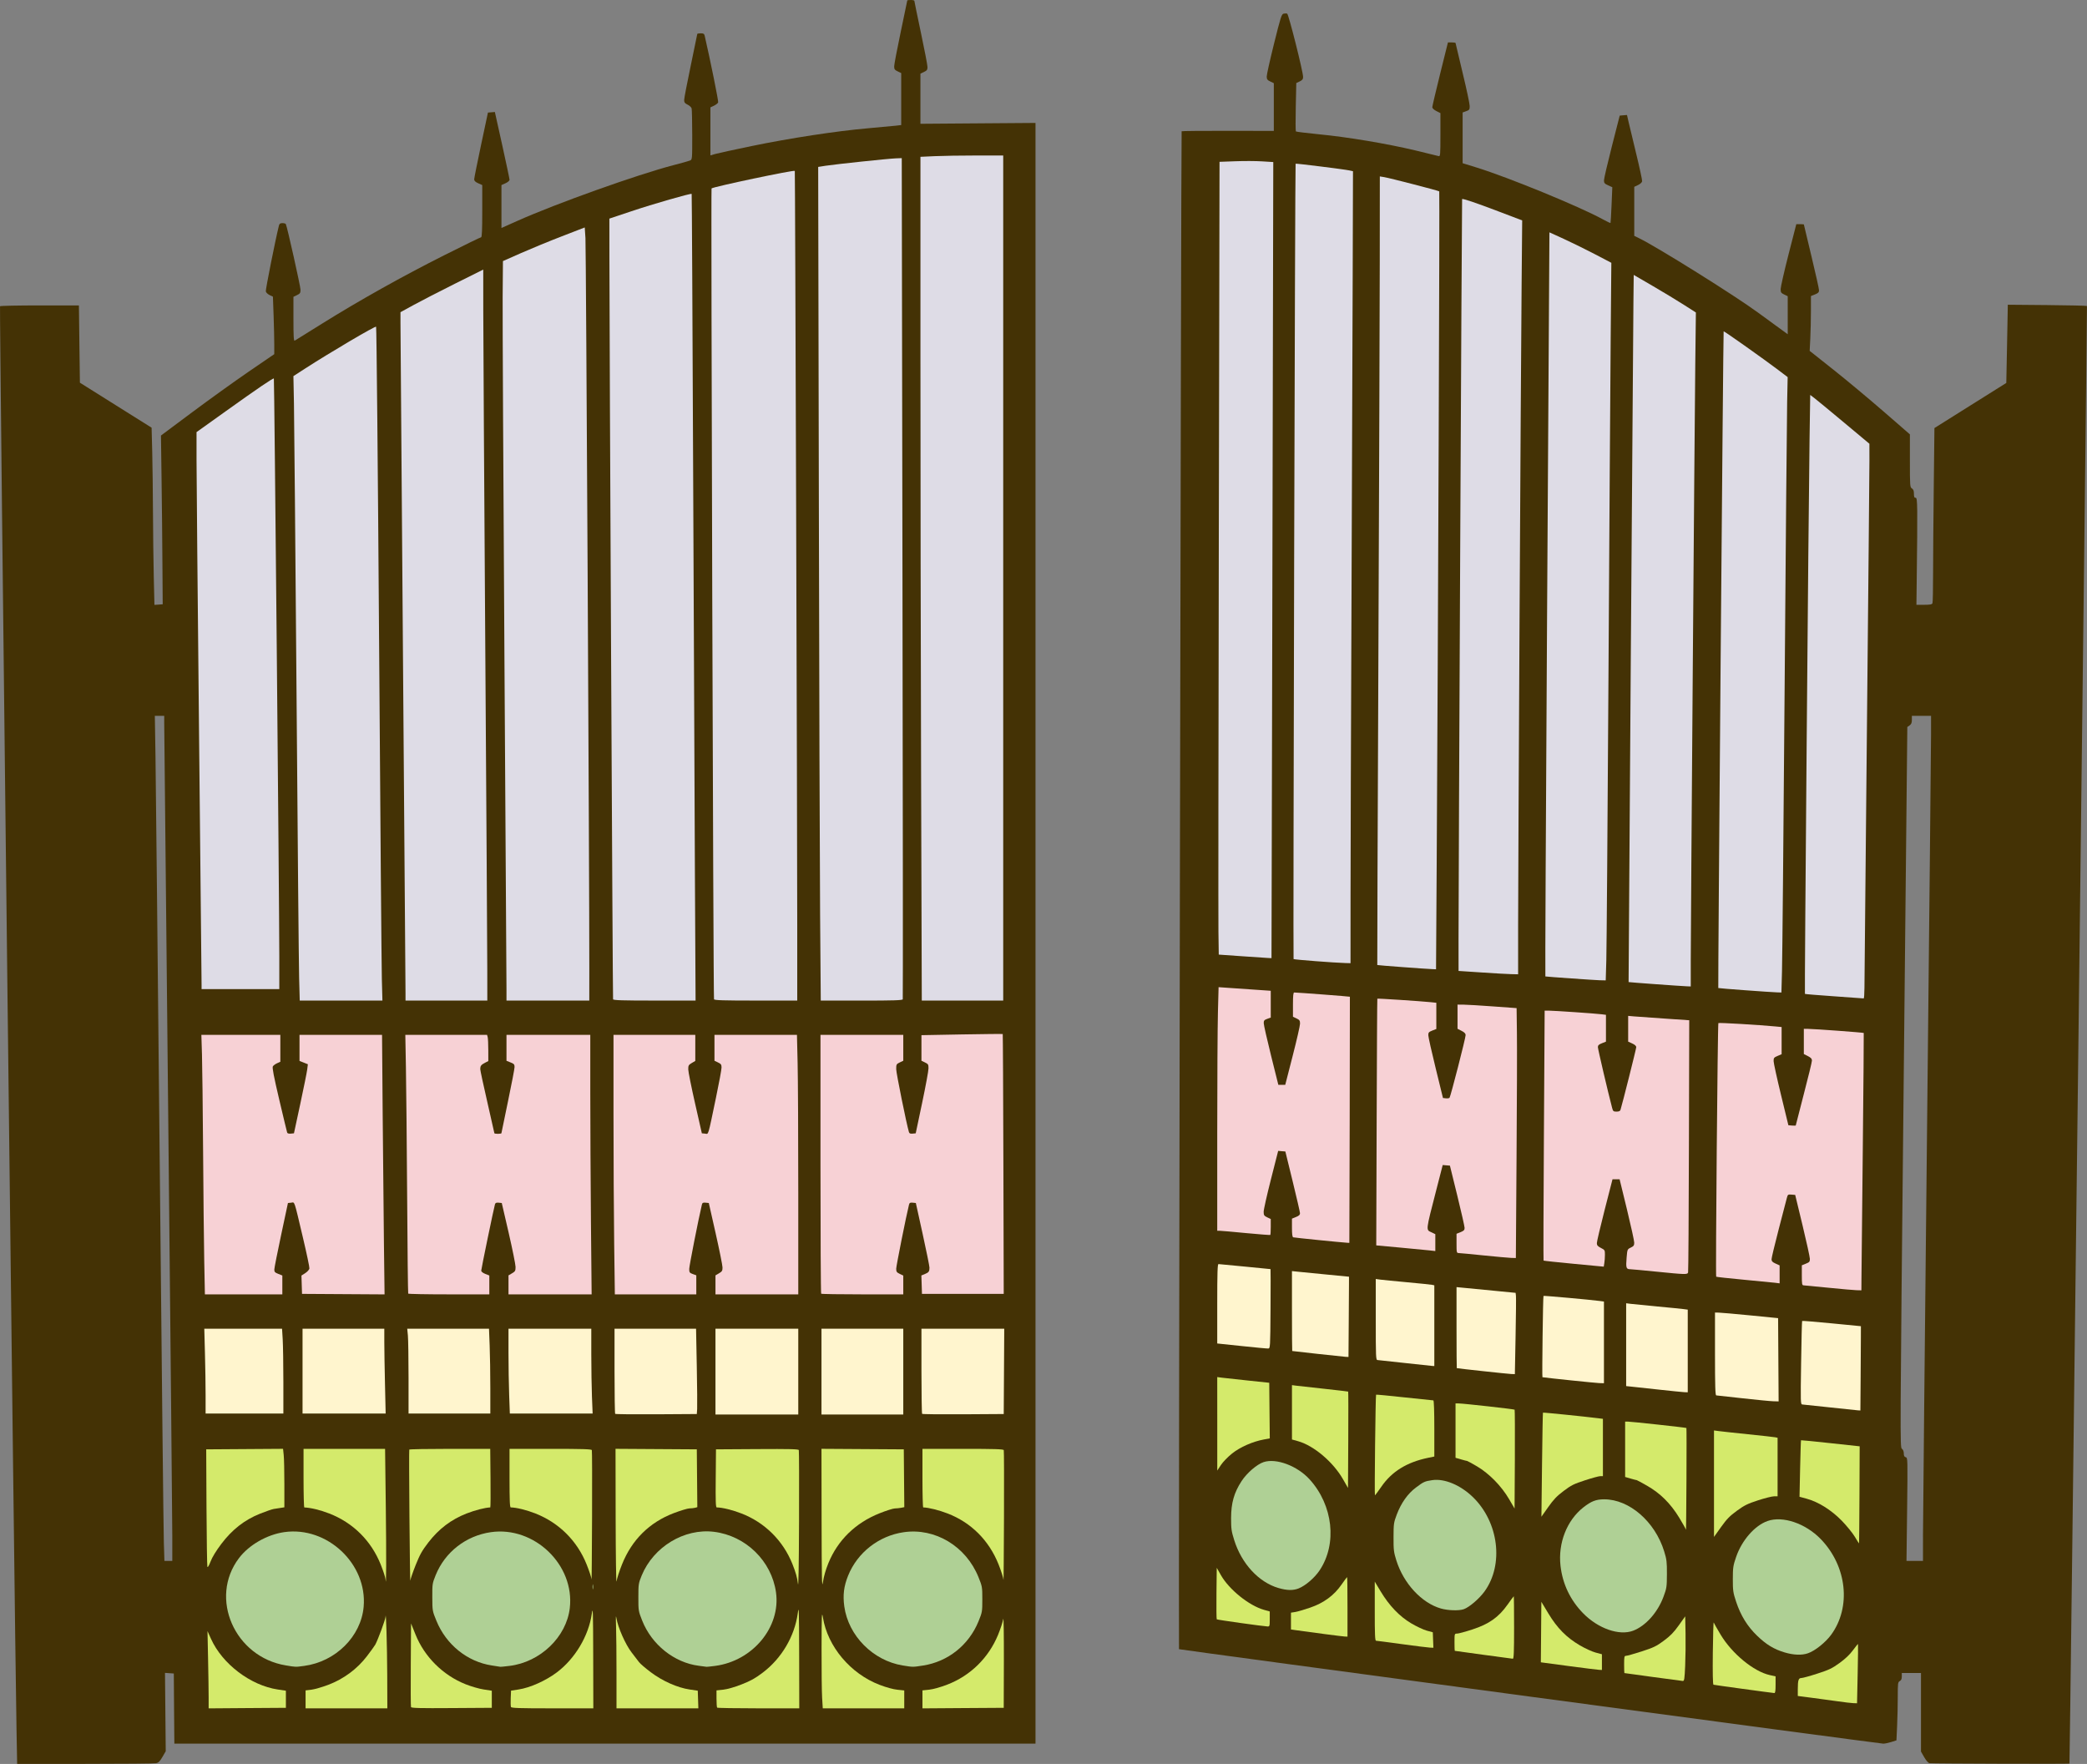 <?xml version="1.0" encoding="UTF-8"?>
<!DOCTYPE svg PUBLIC "-//W3C//DTD SVG 1.1//EN" "http://www.w3.org/Graphics/SVG/1.1/DTD/svg11.dtd">
<svg version="1.2" width="729.21mm" height="616.3mm" viewBox="0 0 72921 61630" preserveAspectRatio="xMidYMid" fill-rule="evenodd" stroke-width="28.222" stroke-linejoin="round" xmlns="http://www.w3.org/2000/svg" xmlns:ooo="http://xml.openoffice.org/svg/export" xmlns:xlink="http://www.w3.org/1999/xlink" xmlns:presentation="http://sun.com/xmlns/staroffice/presentation" xmlns:smil="http://www.w3.org/2001/SMIL20/" xmlns:anim="urn:oasis:names:tc:opendocument:xmlns:animation:1.0" xml:space="preserve">
 <rect x="0" y="0" width="72921" height="61630" fill="#808080" stroke="none"/>
 <defs class="ClipPathGroup">
  <clipPath id="presentation_clip_path" clipPathUnits="userSpaceOnUse">
   <rect x="0" y="0" width="72921" height="61630"/>
  </clipPath>
  <clipPath id="presentation_clip_path_shrink" clipPathUnits="userSpaceOnUse">
   <rect x="72" y="61" width="72776" height="61507"/>
  </clipPath>
 </defs>
 <defs class="TextShapeIndex">
  <g ooo:slide="id1" ooo:id-list="id3 id4 id5 id6 id7 id8 id9 id10 id11 id12 id13 id14 id15 id16 id17 id18 id19 id20 id21 id22 id23 id24 id25 id26 id27 id28 id29 id30 id31 id32 id33 id34 id35 id36 id37 id38 id39 id40 id41 id42 id43 id44 id45 id46 id47 id48 id49 id50 id51 id52 id53 id54 id55 id56 id57 id58 id59 id60 id61 id62 id63 id64 id65 id66 id67 id68 id69 id70 id71 id72 id73 id74 id75 id76 id77 id78 id79 id80 id81 id82 id83 id84 id85"/>
 </defs>
 <defs class="EmbeddedBulletChars">
  <g id="bullet-char-template-57356" transform="scale(0,-0)">
   <path d="M 580,1141 L 1163,571 580,0 -4,571 580,1141 Z"/>
  </g>
  <g id="bullet-char-template-57354" transform="scale(0,-0)">
   <path d="M 8,1128 L 1137,1128 1137,0 8,0 8,1128 Z"/>
  </g>
  <g id="bullet-char-template-10146" transform="scale(0,-0)">
   <path d="M 174,0 L 602,739 174,1481 1456,739 174,0 Z M 1358,739 L 309,1346 659,739 1358,739 Z"/>
  </g>
  <g id="bullet-char-template-10132" transform="scale(0,-0)">
   <path d="M 2015,739 L 1276,0 717,0 1260,543 174,543 174,936 1260,936 717,1481 1274,1481 2015,739 Z"/>
  </g>
  <g id="bullet-char-template-10007" transform="scale(0,-0)">
   <path d="M 0,-2 C -7,14 -16,27 -25,37 L 356,567 C 262,823 215,952 215,954 215,979 228,992 255,992 264,992 276,990 289,987 310,991 331,999 354,1012 L 381,999 492,748 772,1049 836,1024 860,1049 C 881,1039 901,1025 922,1006 886,937 835,863 770,784 769,783 710,716 594,584 L 774,223 C 774,196 753,168 711,139 L 727,119 C 717,90 699,76 672,76 641,76 570,178 457,381 L 164,-76 C 142,-110 111,-127 72,-127 30,-127 9,-110 8,-76 1,-67 -2,-52 -2,-32 -2,-23 -1,-13 0,-2 Z"/>
  </g>
  <g id="bullet-char-template-10004" transform="scale(0,-0)">
   <path d="M 285,-33 C 182,-33 111,30 74,156 52,228 41,333 41,471 41,549 55,616 82,672 116,743 169,778 240,778 293,778 328,747 346,684 L 369,508 C 377,444 397,411 428,410 L 1163,1116 C 1174,1127 1196,1133 1229,1133 1271,1133 1292,1118 1292,1087 L 1292,965 C 1292,929 1282,901 1262,881 L 442,47 C 390,-6 338,-33 285,-33 Z"/>
  </g>
  <g id="bullet-char-template-9679" transform="scale(0,-0)">
   <path d="M 813,0 C 632,0 489,54 383,161 276,268 223,411 223,592 223,773 276,916 383,1023 489,1130 632,1184 813,1184 992,1184 1136,1130 1245,1023 1353,916 1407,772 1407,592 1407,412 1353,268 1245,161 1136,54 992,0 813,0 Z"/>
  </g>
  <g id="bullet-char-template-8226" transform="scale(0,-0)">
   <path d="M 346,457 C 273,457 209,483 155,535 101,586 74,649 74,723 74,796 101,859 155,911 209,963 273,989 346,989 419,989 480,963 531,910 582,859 608,796 608,723 608,648 583,586 532,535 482,483 420,457 346,457 Z"/>
  </g>
  <g id="bullet-char-template-8211" transform="scale(0,-0)">
   <path d="M -4,459 L 1135,459 1135,606 -4,606 -4,459 Z"/>
  </g>
  <g id="bullet-char-template-61548" transform="scale(0,-0)">
   <path d="M 173,740 C 173,903 231,1043 346,1159 462,1274 601,1332 765,1332 928,1332 1067,1274 1183,1159 1299,1043 1357,903 1357,740 1357,577 1299,437 1183,322 1067,206 928,148 765,148 601,148 462,206 346,322 231,437 173,577 173,740 Z"/>
  </g>
 </defs>
 <g>
  <g id="id2" class="Master_Slide">
   <g id="bg-id2" class="Background"/>
   <g id="bo-id2" class="BackgroundObjects"/>
  </g>
 </g>
 <g class="SlideGroup">
  <g>
   <g id="container-id1">
    <g id="id1" class="Slide" clip-path="url(#presentation_clip_path)">
     <g class="Page">
      <g class="com.sun.star.drawing.ClosedBezierShape">
       <g id="id3">
        <rect class="BoundingBox" stroke="none" fill="none" x="41192" y="470" width="31728" height="61157"/>
        <path fill="rgb(68,50,5)" stroke="none" d="M 67190,53700 C 67190,53240 67254,46886 67331,39581 67409,32276 67472,26009 67472,25655 L 67472,25011 67137,25011 66802,25011 66802,25151 C 66802,25255 66782,25304 66723,25345 L 66643,25401 66514,37985 C 66387,50364 66386,50570 66453,50618 66495,50649 66520,50709 66520,50781 66520,50866 66538,50901 66589,50915 66656,50932 66657,50969 66636,52735 L 66614,54538 66902,54538 67190,54538 67191,53700 67190,53700 Z M 67417,61604 C 67374,61595 67299,61511 67232,61394 L 67120,61198 67120,59826 67120,58453 66786,58453 66450,58453 66450,58575 C 66450,58661 66430,58709 66380,58735 66314,58770 66309,58809 66309,59292 66309,59578 66299,60035 66286,60309 L 66263,60807 66080,60865 C 65980,60896 65855,60922 65803,60922 65685,60922 41214,57640 41195,57621 41175,57602 41266,4607 41287,4586 41296,4576 42025,4570 42906,4571 L 44508,4574 44508,3740 44508,2906 44384,2847 C 44281,2798 44261,2769 44260,2673 44259,2609 44374,2094 44515,1528 44745,601 44778,496 44848,478 44891,467 44948,467 44974,477 45026,497 45532,2508 45531,2690 45531,2766 45504,2801 45412,2845 L 45293,2901 45275,3735 C 45265,4193 45267,4579 45279,4592 45292,4605 45659,4650 46095,4693 47081,4788 48450,5017 49447,5254 49864,5353 50233,5443 50267,5454 50324,5471 50329,5420 50329,4713 L 50329,3952 50187,3880 C 50106,3839 50046,3783 50045,3747 50045,3714 50168,3190 50318,2584 L 50592,1482 50725,1482 C 50798,1482 50858,1491 50858,1503 50858,1515 50969,1983 51105,2545 51241,3106 51352,3628 51352,3703 51352,3828 51341,3845 51228,3885 L 51105,3930 51105,4816 51105,5702 51590,5852 C 52698,6194 55192,7217 56002,7662 56144,7740 56265,7798 56272,7791 56278,7784 56295,7500 56309,7160 L 56335,6541 56189,6475 C 56064,6419 56044,6394 56044,6300 56044,6240 56168,5707 56319,5115 L 56594,4039 56721,4028 56848,4018 56903,4258 C 56933,4390 57054,4895 57172,5380 57290,5865 57382,6293 57377,6332 57371,6374 57312,6428 57234,6465 L 57102,6527 57102,7384 57102,8241 57269,8322 C 57901,8629 60613,10324 61423,10919 61559,11019 61849,11230 62067,11389 L 62464,11678 62464,11014 62464,10349 62341,10290 C 62232,10238 62217,10216 62217,10099 62217,10026 62340,9486 62490,8899 L 62764,7832 62896,7832 C 62969,7832 63028,7837 63028,7843 63028,7849 63148,8349 63293,8953 63439,9558 63558,10093 63558,10142 63558,10213 63529,10242 63417,10287 L 63275,10344 63275,10860 C 63275,11144 63265,11575 63253,11818 L 63231,12259 64056,12913 C 64510,13273 65297,13929 65807,14372 L 66733,15176 66733,16099 C 66733,16984 66736,17024 66803,17066 66855,17098 66874,17148 66874,17251 66874,17361 66886,17392 66935,17392 67000,17392 67003,17637 66970,20399 L 66961,21131 67231,21131 C 67444,21131 67505,21119 67522,21075 67534,21044 67543,20572 67543,20026 67543,19479 67554,18115 67567,16994 L 67590,14956 68845,14168 70101,13380 70123,12290 C 70135,11691 70146,11076 70149,10924 L 70154,10647 71527,10659 C 72282,10666 72908,10680 72919,10691 L 72919,10765 C 72908,12854 72323,61567 72308,61619 72304,61634 67495,61619 67417,61604 Z"/>
       </g>
      </g>
      <g class="com.sun.star.drawing.ClosedBezierShape">
       <g id="id4">
        <rect class="BoundingBox" stroke="none" fill="none" x="-1" y="0" width="36183" height="61629"/>
        <path fill="rgb(68,50,5)" stroke="none" d="M 6020,53648 C 6020,53158 5956,46629 5879,39140 5802,31651 5738,25408 5738,25267 L 5738,25011 5574,25011 5410,25011 5433,26431 C 5445,27212 5511,33566 5580,40551 5648,47536 5713,53540 5725,53895 L 5745,54538 5883,54538 6020,54538 6020,53648 Z M 577,60420 C 511,56769 -23,10723 1,10699 16,10684 643,10671 1393,10671 L 2757,10671 2774,12021 2792,13371 4044,14157 5297,14943 5319,15788 C 5330,16253 5342,17205 5345,17903 5348,18602 5360,19614 5373,20154 L 5396,21134 5541,21124 5685,21113 5675,19685 C 5670,18899 5657,17572 5645,16736 L 5624,15217 6713,14405 C 7312,13958 8202,13319 8692,12983 L 9583,12374 9583,12034 C 9583,11847 9573,11395 9560,11030 L 9536,10365 9421,10310 C 9358,10280 9298,10223 9288,10183 9273,10128 9624,8369 9746,7881 9762,7816 9791,7796 9867,7796 9922,7796 9976,7810 9986,7827 10028,7895 10500,10005 10500,10125 10500,10236 10484,10260 10377,10311 L 10253,10370 10253,11149 C 10253,11762 10263,11922 10298,11902 10322,11887 10754,11618 11259,11304 12551,10498 14087,9638 15532,8913 16213,8570 16788,8290 16810,8290 16839,8290 16850,8033 16850,7378 L 16850,6466 16709,6403 C 16609,6358 16568,6318 16568,6265 16569,6224 16677,5683 16809,5062 L 17049,3933 17170,3923 17291,3913 17548,5070 C 17689,5706 17804,6252 17804,6283 17803,6314 17740,6368 17662,6403 L 17521,6466 17521,7216 17521,7966 18076,7718 C 19434,7111 22272,6098 23534,5770 23806,5700 24064,5627 24108,5609 24187,5575 24187,5574 24187,4719 24186,4248 24177,3829 24166,3789 24155,3748 24092,3689 24026,3657 23928,3610 23905,3579 23905,3493 23905,3435 24008,2897 24134,2298 24260,1699 24363,1199 24363,1187 24363,1174 24417,1164 24483,1164 24578,1164 24606,1180 24621,1244 24821,2111 25109,3535 25093,3578 25081,3608 25015,3660 24947,3693 L 24822,3752 24822,4591 24822,5429 24990,5380 C 25082,5354 25657,5228 26268,5102 27587,4829 29225,4578 30325,4482 30762,4443 31202,4402 31304,4391 L 31489,4369 31489,3461 31489,2553 31366,2494 C 31261,2444 31243,2417 31243,2318 31243,2253 31346,1712 31472,1115 31598,519 31701,24 31701,15 31701,7 31757,0 31825,0 31893,0 31948,13 31948,29 31948,45 32051,546 32177,1142 32304,1739 32407,2279 32407,2342 32407,2438 32387,2466 32283,2515 L 32160,2574 32160,3450 32160,4325 34171,4310 36181,4295 36181,32608 36181,60922 21136,60922 6092,60922 6082,59697 6073,58471 5919,58460 5765,58449 5778,59818 5791,61187 5676,61385 C 5585,61543 5538,61589 5451,61606 5391,61618 4274,61628 2970,61628 L 599,61628 577,60420 Z"/>
       </g>
      </g>
      <g class="com.sun.star.drawing.ClosedBezierShape">
       <g id="id5">
        <rect class="BoundingBox" stroke="none" fill="none" x="7250" y="56988" width="2740" height="2702"/>
        <path fill="rgb(212,234,107)" stroke="none" d="M 9989,59371 L 9989,59072 9707,59030 C 8757,58889 7769,58140 7373,57261 L 7250,56989 7270,57956 C 7281,58488 7290,59095 7290,59306 L 7290,59689 8639,59679 9989,59670 9989,59371 Z"/>
       </g>
      </g>
      <g class="com.sun.star.drawing.ClosedBezierShape">
       <g id="id6">
        <rect class="BoundingBox" stroke="none" fill="none" x="10677" y="56450" width="2859" height="3240"/>
        <path fill="rgb(212,234,107)" stroke="none" d="M 13530,58515 C 13526,57496 13487,56189 13470,56495 13464,56592 13211,57278 13114,57460 13091,57502 12961,57683 12825,57861 12479,58314 12010,58661 11469,58867 11256,58947 10991,59024 10880,59037 L 10677,59061 10677,59374 10677,59688 12105,59688 13534,59688 13530,58515 Z"/>
       </g>
      </g>
      <g class="com.sun.star.drawing.ClosedBezierShape">
       <g id="id7">
        <rect class="BoundingBox" stroke="none" fill="none" x="14350" y="56720" width="2836" height="2963"/>
        <path fill="rgb(212,234,107)" stroke="none" d="M 17184,59371 L 17184,59072 16902,59029 C 16745,59006 16463,58924 16267,58846 15476,58531 14830,57888 14516,57103 L 14362,56721 14353,58160 C 14348,58952 14351,59620 14361,59644 14374,59679 14677,59687 15781,59679 L 17184,59670 17184,59371 Z"/>
       </g>
      </g>
      <g class="com.sun.star.drawing.ClosedBezierShape">
       <g id="id8">
        <rect class="BoundingBox" stroke="none" fill="none" x="17842" y="56272" width="2890" height="3417"/>
        <path fill="rgb(212,234,107)" stroke="none" d="M 20727,57880 C 20723,56252 20718,56103 20677,56389 20566,57160 20089,57958 19453,58434 19064,58725 18524,58967 18120,59029 L 17856,59070 17845,59332 C 17839,59475 17843,59614 17853,59640 17868,59679 18136,59688 19301,59688 L 20731,59688 20727,57880 Z"/>
       </g>
      </g>
      <g class="com.sun.star.drawing.ClosedBezierShape">
       <g id="id9">
        <rect class="BoundingBox" stroke="none" fill="none" x="21518" y="56479" width="2885" height="3210"/>
        <path fill="rgb(212,234,107)" stroke="none" d="M 24391,59380 L 24381,59072 24099,59030 C 23674,58968 23150,58736 22740,58427 22555,58288 22370,58130 22329,58075 22288,58021 22168,57864 22062,57726 21851,57449 21590,56859 21539,56539 21518,56408 21513,56489 21525,56813 21534,57065 21541,57815 21541,58480 L 21541,59688 22971,59688 24401,59688 24391,59380 Z"/>
       </g>
      </g>
      <g class="com.sun.star.drawing.ClosedBezierShape">
       <g id="id10">
        <rect class="BoundingBox" stroke="none" fill="none" x="25035" y="56242" width="2893" height="3447"/>
        <path fill="rgb(212,234,107)" stroke="none" d="M 27923,57862 C 27919,56196 27915,56066 27873,56375 27763,57173 27310,57940 26655,58437 26388,58640 26233,58726 25911,58852 25660,58950 25415,59020 25270,59036 L 25035,59061 25035,59351 C 25035,59510 25045,59651 25058,59664 25071,59677 25722,59688 26505,59688 L 27927,59688 27923,57862 Z"/>
       </g>
      </g>
      <g class="com.sun.star.drawing.ClosedBezierShape">
       <g id="id11">
        <rect class="BoundingBox" stroke="none" fill="none" x="28706" y="56416" width="2891" height="3274"/>
        <path fill="rgb(212,234,107)" stroke="none" d="M 31595,59375 L 31595,59063 31357,59038 C 31212,59024 30968,58957 30731,58866 29716,58478 28918,57529 28753,56513 28715,56279 28709,56406 28706,57592 28704,58331 28713,59105 28725,59312 L 28748,59688 30172,59688 31595,59688 31595,59375 Z"/>
       </g>
      </g>
      <g class="com.sun.star.drawing.ClosedBezierShape">
       <g id="id12">
        <rect class="BoundingBox" stroke="none" fill="none" x="32231" y="56556" width="2847" height="3135"/>
        <path fill="rgb(212,234,107)" stroke="none" d="M 35076,58030 C 35078,57128 35068,56469 35054,56566 35039,56663 34958,56912 34873,57119 34544,57921 33908,58546 33103,58857 32862,58950 32612,59020 32468,59036 L 32231,59061 32231,59375 32231,59689 33651,59679 35071,59670 35076,58030 Z"/>
       </g>
      </g>
      <g class="com.sun.star.drawing.ClosedBezierShape">
       <g id="id13">
        <rect class="BoundingBox" stroke="none" fill="none" x="7899" y="53508" width="4817" height="4729"/>
        <path fill="rgb(175,208,149)" stroke="none" d="M 12706,56142 C 12840,54645 11433,53319 9935,53531 9329,53617 8699,53978 8349,54441 7295,55833 8197,57894 9988,58188 10353,58248 10311,58247 10629,58205 11726,58058 12614,57177 12706,56142 Z"/>
       </g>
      </g>
      <g class="com.sun.star.drawing.ClosedBezierShape">
       <g id="id14">
        <rect class="BoundingBox" stroke="none" fill="none" x="15105" y="53510" width="4821" height="4729"/>
        <path fill="rgb(175,208,149)" stroke="none" d="M 17803,58205 C 18877,58074 19791,57198 19909,56185 20084,54676 18668,53314 17149,53533 16281,53658 15550,54227 15224,55031 15106,55323 15103,55344 15105,55807 15107,56279 15108,56287 15248,56628 15589,57464 16329,58060 17184,58190 17340,58214 17475,58235 17485,58237 17495,58240 17638,58225 17803,58205 Z"/>
       </g>
      </g>
      <g class="com.sun.star.drawing.ClosedBezierShape">
       <g id="id15">
        <rect class="BoundingBox" stroke="none" fill="none" x="22305" y="53504" width="4830" height="4734"/>
        <path fill="rgb(175,208,149)" stroke="none" d="M 27114,55636 C 26960,54539 26057,53657 24946,53520 23909,53393 22832,54044 22420,55049 22310,55319 22305,55351 22305,55807 22304,56275 22307,56289 22437,56619 22770,57463 23557,58092 24417,58201 24553,58218 24675,58234 24688,58237 24701,58239 24836,58225 24988,58205 26302,58032 27283,56847 27114,55636 Z"/>
       </g>
      </g>
      <g class="com.sun.star.drawing.ClosedBezierShape">
       <g id="id16">
        <rect class="BoundingBox" stroke="none" fill="none" x="29477" y="53509" width="4848" height="4727"/>
        <path fill="rgb(175,208,149)" stroke="none" d="M 32248,58193 C 33122,58059 33851,57479 34190,56648 34320,56329 34323,56308 34323,55879 34323,55449 34320,55429 34188,55103 33751,54023 32674,53376 31578,53534 30707,53659 29960,54243 29633,55053 29484,55423 29446,55731 29500,56126 29641,57151 30502,58021 31542,58190 31911,58249 31882,58249 32248,58193 Z"/>
       </g>
      </g>
      <g class="com.sun.star.drawing.ClosedBezierShape">
       <g id="id17">
        <rect class="BoundingBox" stroke="none" fill="none" x="25005" y="50628" width="2918" height="4732"/>
        <path fill="rgb(212,234,107)" stroke="none" d="M 26455,50630 L 25017,50639 25008,51653 C 25000,52452 25008,52668 25043,52668 25241,52671 25589,52756 25906,52879 26721,53194 27361,53828 27687,54644 27803,54934 27858,55129 27880,55331 27899,55516 27913,54767 27919,53162 27924,51813 27920,50690 27911,50665 27898,50630 27587,50623 26455,50630 Z"/>
       </g>
      </g>
      <g class="com.sun.star.drawing.ClosedBezierShape">
       <g id="id18">
        <rect class="BoundingBox" stroke="none" fill="none" x="20704" y="55355" width="24" height="176"/>
        <path fill="rgb(175,208,149)" stroke="none" d="M 20720,55376 C 20712,55332 20705,55359 20704,55437 20704,55514 20711,55550 20720,55517 20729,55483 20729,55419 20720,55376 Z"/>
       </g>
      </g>
      <g class="com.sun.star.drawing.ClosedBezierShape">
       <g id="id19">
        <rect class="BoundingBox" stroke="none" fill="none" x="28703" y="50621" width="2895" height="4730"/>
        <path fill="rgb(212,234,107)" stroke="none" d="M 28944,54616 C 29271,53813 29893,53207 30730,52874 30964,52781 31205,52704 31265,52704 31326,52703 31426,52693 31487,52681 L 31597,52659 31588,51649 31579,50639 30141,50630 28703,50621 28707,53099 C 28711,55188 28718,55531 28754,55278 28781,55087 28850,54847 28944,54616 Z"/>
       </g>
      </g>
      <g class="com.sun.star.drawing.ClosedBezierShape">
       <g id="id20">
        <rect class="BoundingBox" stroke="none" fill="none" x="21506" y="50621" width="2860" height="4640"/>
        <path fill="rgb(212,234,107)" stroke="none" d="M 21734,54658 C 22077,53799 22692,53191 23543,52867 23780,52777 24026,52703 24090,52702 24153,52702 24242,52692 24285,52681 L 24365,52659 24356,51649 24347,50639 22927,50630 21507,50621 21511,53029 C 21514,54353 21528,55354 21543,55252 21557,55151 21643,54883 21734,54658 Z"/>
       </g>
      </g>
      <g class="com.sun.star.drawing.ClosedBezierShape">
       <g id="id21">
        <rect class="BoundingBox" stroke="none" fill="none" x="14295" y="50621" width="2848" height="4608"/>
        <path fill="rgb(212,234,107)" stroke="none" d="M 14967,53892 C 15334,53417 15764,53091 16300,52881 16607,52762 16943,52676 17131,52668 17141,52668 17145,52207 17139,51645 L 17129,50622 15722,50622 C 14948,50622 14308,50633 14300,50648 14292,50663 14295,51722 14306,53003 14316,54283 14331,55283 14337,55225 14343,55167 14428,54921 14525,54678 14670,54315 14748,54177 14967,53892 Z"/>
       </g>
      </g>
      <g class="com.sun.star.drawing.ClosedBezierShape">
       <g id="id22">
        <rect class="BoundingBox" stroke="none" fill="none" x="32231" y="50621" width="2853" height="4583"/>
        <path fill="rgb(212,234,107)" stroke="none" d="M 33643,50622 L 32231,50622 32231,51645 C 32231,52207 32243,52668 32258,52668 32447,52673 32804,52762 33108,52879 33930,53195 34553,53817 34889,54655 34979,54882 35057,55126 35062,55199 35067,55272 35075,54291 35080,53020 35085,51750 35082,50690 35072,50666 35059,50631 34741,50622 33643,50622 Z"/>
       </g>
      </g>
      <g class="com.sun.star.drawing.ClosedBezierShape">
       <g id="id23">
        <rect class="BoundingBox" stroke="none" fill="none" x="10606" y="50621" width="2889" height="4640"/>
        <path fill="rgb(212,234,107)" stroke="none" d="M 13455,50622 L 12031,50622 10606,50622 10606,51645 C 10606,52207 10618,52668 10633,52669 10864,52679 11193,52759 11506,52881 12338,53205 12969,53832 13302,54662 13391,54885 13467,55118 13471,55181 13497,55588 13501,54361 13480,52641 L 13455,50622 Z"/>
       </g>
      </g>
      <g class="com.sun.star.drawing.ClosedBezierShape">
       <g id="id24">
        <rect class="BoundingBox" stroke="none" fill="none" x="17803" y="50622" width="2888" height="4563"/>
        <path fill="rgb(212,234,107)" stroke="none" d="M 19233,50622 L 17803,50622 17803,51645 C 17803,52439 17813,52668 17847,52668 18050,52672 18403,52759 18716,52883 19537,53208 20169,53839 20497,54660 20587,54884 20664,55118 20669,55181 20673,55244 20682,54264 20687,53003 20692,51742 20689,50690 20679,50666 20666,50631 20344,50622 19233,50622 Z"/>
       </g>
      </g>
      <g class="com.sun.star.drawing.ClosedBezierShape">
       <g id="id25">
        <rect class="BoundingBox" stroke="none" fill="none" x="7204" y="50621" width="2733" height="4131"/>
        <path fill="rgb(212,234,107)" stroke="none" d="M 9089,52886 C 9293,52805 9507,52731 9565,52722 9624,52713 9731,52697 9804,52685 L 9936,52664 9936,51860 C 9936,51417 9926,50957 9913,50838 L 9890,50621 8548,50630 7205,50639 7215,52665 C 7221,53778 7235,54714 7246,54743 7259,54775 7302,54703 7358,54557 7416,54405 7551,54184 7733,53943 8113,53440 8550,53100 9089,52886 Z"/>
       </g>
      </g>
      <g class="com.sun.star.drawing.ClosedBezierShape">
       <g id="id26">
        <rect class="BoundingBox" stroke="none" fill="none" x="21472" y="46424" width="2891" height="2993"/>
        <path fill="rgb(255,245,206)" stroke="none" d="M 24359,49228 C 24365,49131 24360,48460 24346,47738 L 24321,46424 22896,46424 21472,46424 21472,47899 C 21472,48711 21482,49386 21495,49399 21509,49412 22156,49419 22933,49414 L 24347,49405 24359,49228 Z"/>
       </g>
      </g>
      <g class="com.sun.star.drawing.PolyPolygonShape">
       <g id="id27">
        <rect class="BoundingBox" stroke="none" fill="none" x="24999" y="46423" width="2894" height="3000"/>
        <path fill="rgb(255,245,206)" stroke="none" d="M 27892,47923 L 27892,46424 26446,46424 24999,46424 24999,47923 24999,49422 26446,49422 27892,49422 27892,47923 Z"/>
       </g>
      </g>
      <g class="com.sun.star.drawing.PolyPolygonShape">
       <g id="id28">
        <rect class="BoundingBox" stroke="none" fill="none" x="28703" y="46423" width="2859" height="3000"/>
        <path fill="rgb(255,245,206)" stroke="none" d="M 31561,47923 L 31561,46424 30132,46424 28703,46424 28703,47923 28703,49422 30132,49422 31561,49422 31561,47923 Z"/>
       </g>
      </g>
      <g class="com.sun.star.drawing.ClosedBezierShape">
       <g id="id29">
        <rect class="BoundingBox" stroke="none" fill="none" x="32196" y="46424" width="2894" height="2993"/>
        <path fill="rgb(255,245,206)" stroke="none" d="M 35080,47914 L 35089,46424 33643,46424 32196,46424 32196,47899 C 32196,48711 32207,49386 32220,49399 32233,49412 32880,49419 33657,49414 L 35071,49405 35080,47914 Z"/>
       </g>
      </g>
      <g class="com.sun.star.drawing.ClosedBezierShape">
       <g id="id30">
        <rect class="BoundingBox" stroke="none" fill="none" x="7138" y="46424" width="2764" height="2964"/>
        <path fill="rgb(255,245,206)" stroke="none" d="M 9901,48281 C 9901,47673 9890,47006 9878,46799 L 9855,46424 8496,46424 7138,46424 7161,47276 C 7174,47745 7184,48411 7184,48758 L 7184,49387 8542,49387 9901,49387 9901,48281 Z"/>
       </g>
      </g>
      <g class="com.sun.star.drawing.ClosedBezierShape">
       <g id="id31">
        <rect class="BoundingBox" stroke="none" fill="none" x="10571" y="46424" width="2906" height="2964"/>
        <path fill="rgb(255,245,206)" stroke="none" d="M 13452,48376 C 13439,47820 13428,47153 13428,46894 L 13428,46424 12000,46424 10571,46424 10571,47905 10571,49387 12023,49387 13475,49387 13452,48376 Z"/>
       </g>
      </g>
      <g class="com.sun.star.drawing.ClosedBezierShape">
       <g id="id32">
        <rect class="BoundingBox" stroke="none" fill="none" x="14229" y="46424" width="2905" height="2964"/>
        <path fill="rgb(255,245,206)" stroke="none" d="M 17132,48493 C 17132,48001 17122,47335 17109,47011 L 17086,46424 15658,46424 14229,46424 14252,46662 C 14264,46793 14275,47459 14275,48143 L 14275,49387 15704,49387 17132,49387 17132,48493 Z"/>
       </g>
      </g>
      <g class="com.sun.star.drawing.ClosedBezierShape">
       <g id="id33">
        <rect class="BoundingBox" stroke="none" fill="none" x="17767" y="46424" width="2941" height="2964"/>
        <path fill="rgb(255,245,206)" stroke="none" d="M 20683,48799 C 20671,48476 20660,47809 20660,47318 L 20660,46424 19214,46424 17767,46424 17767,47265 C 17767,47727 17778,48394 17791,48746 L 17814,49387 19260,49387 20707,49387 20683,48799 Z"/>
       </g>
      </g>
      <g class="com.sun.star.drawing.ClosedBezierShape">
       <g id="id34">
        <rect class="BoundingBox" stroke="none" fill="none" x="7036" y="36158" width="6402" height="9068"/>
        <path fill="rgb(247,209,213)" stroke="none" d="M 9865,44894 L 9865,44565 9724,44509 C 9605,44462 9583,44438 9585,44354 9586,44299 9694,43754 9824,43143 L 10061,42032 10173,42021 C 10305,42008 10262,41879 10589,43261 10717,43802 10817,44278 10811,44320 10805,44361 10740,44434 10667,44481 L 10533,44567 10543,44887 10553,45207 11995,45216 13437,45225 13415,43470 C 13403,42504 13383,40464 13371,38936 L 13349,36158 11907,36158 10465,36158 10465,36613 10465,37068 10611,37126 10757,37184 10734,37368 C 10721,37469 10612,38012 10491,38574 L 10271,39597 10161,39608 C 10094,39615 10044,39601 10034,39573 10025,39548 9900,39030 9757,38422 9563,37596 9507,37303 9534,37258 9554,37225 9621,37176 9683,37148 L 9795,37098 9795,36628 9795,36158 8416,36158 7036,36158 7057,36837 C 7068,37211 7086,38723 7096,40197 7106,41672 7124,43406 7136,44051 L 7159,45224 8512,45224 9865,45224 9865,44894 Z"/>
       </g>
      </g>
      <g class="com.sun.star.drawing.ClosedBezierShape">
       <g id="id35">
        <rect class="BoundingBox" stroke="none" fill="none" x="14162" y="36158" width="6511" height="9067"/>
        <path fill="rgb(247,209,213)" stroke="none" d="M 17097,44894 L 17097,44565 16956,44509 C 16867,44474 16815,44431 16815,44393 16815,44333 17257,42198 17295,42074 17310,42027 17343,42013 17423,42021 L 17532,42032 17773,43072 C 17905,43645 18013,44181 18014,44264 18014,44400 18002,44423 17891,44488 L 17767,44561 17767,44893 17767,45224 19220,45224 20672,45224 20648,42711 C 20636,41328 20625,39288 20625,38178 L 20625,36158 19161,36158 17697,36158 17697,36611 17697,37064 17838,37120 C 17959,37167 17979,37191 17979,37281 17979,37338 17876,37877 17750,38478 17624,39079 17520,39581 17520,39593 17520,39605 17465,39615 17397,39615 17329,39615 17274,39606 17274,39595 17274,39583 17162,39092 17027,38504 16891,37915 16780,37397 16780,37351 16781,37242 16811,37202 16947,37132 L 17062,37073 17061,36695 C 17061,36487 17051,36281 17040,36237 L 17018,36158 15590,36158 14162,36158 14183,37296 C 14194,37921 14214,39949 14226,41802 14237,43655 14254,45183 14263,45198 14272,45212 14913,45224 15688,45224 L 17097,45224 17097,44894 Z"/>
       </g>
      </g>
      <g class="com.sun.star.drawing.ClosedBezierShape">
       <g id="id36">
        <rect class="BoundingBox" stroke="none" fill="none" x="21436" y="36158" width="6457" height="9067"/>
        <path fill="rgb(247,209,213)" stroke="none" d="M 24329,44891 L 24329,44558 24206,44514 C 24094,44473 24082,44456 24082,44334 24082,44231 24401,42610 24524,42091 24540,42024 24563,42012 24655,42021 L 24766,42032 25005,43090 C 25136,43672 25244,44208 25245,44282 25246,44398 25230,44425 25123,44488 L 24999,44561 24999,44893 24999,45224 26446,45224 27892,45224 27892,41670 C 27892,39715 27882,37675 27869,37137 L 27846,36158 26405,36158 24964,36158 24964,36610 24964,37062 25088,37121 C 25193,37171 25211,37197 25211,37300 25211,37367 25124,37839 25017,38350 24725,39749 24764,39621 24634,39608 L 24523,39597 24287,38557 C 24157,37984 24049,37448 24048,37365 24047,37229 24059,37207 24170,37141 L 24294,37068 24294,36613 24294,36158 22865,36158 21436,36158 21436,38939 C 21436,40469 21447,42509 21460,43472 L 21483,45224 22906,45224 24329,45224 24329,44891 Z"/>
       </g>
      </g>
      <g class="com.sun.star.drawing.ClosedBezierShape">
       <g id="id37">
        <rect class="BoundingBox" stroke="none" fill="none" x="28668" y="36126" width="6405" height="9099"/>
        <path fill="rgb(247,209,213)" stroke="none" d="M 31561,44896 L 31561,44567 31437,44508 C 31331,44457 31314,44432 31314,44327 31314,44230 31666,42469 31761,42091 31777,42025 31801,42012 31891,42021 L 32000,42032 32237,43108 C 32367,43699 32475,44231 32476,44289 32477,44424 32452,44459 32309,44517 L 32193,44564 32204,44885 32214,45207 33642,45207 35071,45207 35059,40673 C 35053,38180 35042,36135 35036,36129 35029,36122 34388,36128 33610,36142 L 32196,36168 32196,36615 32196,37062 32319,37121 C 32432,37175 32443,37193 32442,37330 32442,37413 32342,37957 32219,38539 L 31996,39597 31887,39608 C 31807,39616 31774,39602 31759,39555 31674,39274 31314,37494 31314,37356 31314,37189 31321,37177 31437,37121 L 31561,37062 31561,36610 31561,36158 30115,36158 28668,36158 28668,40668 C 28668,43148 28679,45188 28692,45201 28705,45214 29356,45224 30138,45224 L 31561,45224 31561,44896 Z"/>
       </g>
      </g>
      <g class="com.sun.star.drawing.ClosedBezierShape">
       <g id="id38">
        <rect class="BoundingBox" stroke="none" fill="none" x="6867" y="13224" width="2893" height="21336"/>
        <path fill="rgb(222,220,230)" stroke="none" d="M 9759,33420 C 9758,31563 9586,13242 9569,13225 9546,13201 9005,13569 7881,14373 L 6867,15098 6867,16070 C 6867,16605 6907,20916 6955,25650 7003,30384 7042,34325 7043,34408 L 7043,34558 8401,34558 9759,34558 9759,33420 Z"/>
       </g>
      </g>
      <g class="com.sun.star.drawing.ClosedBezierShape">
       <g id="id39">
        <rect class="BoundingBox" stroke="none" fill="none" x="10252" y="11414" width="3111" height="23546"/>
        <path fill="rgb(222,220,230)" stroke="none" d="M 13342,34209 C 13331,33797 13288,28507 13246,22454 13204,16400 13157,11433 13141,11415 13113,11383 11544,12307 10667,12873 L 10252,13141 10271,14111 C 10281,14644 10322,19200 10361,24235 10399,29270 10440,33742 10452,34174 L 10473,34959 11918,34959 13362,34959 13342,34209 Z"/>
       </g>
      </g>
      <g class="com.sun.star.drawing.ClosedBezierShape">
       <g id="id40">
        <rect class="BoundingBox" stroke="none" fill="none" x="13993" y="9418" width="3035" height="25543"/>
        <path fill="rgb(222,220,230)" stroke="none" d="M 17026,33910 C 17026,33333 16994,28241 16956,22595 16918,16949 16886,11674 16886,10874 L 16885,9419 15889,9916 C 15341,10190 14690,10525 14443,10661 L 13993,10908 13993,11283 C 13993,11490 14033,16787 14081,23054 14129,29321 14168,34563 14169,34704 L 14169,34960 15598,34960 17027,34960 17026,33910 Z"/>
       </g>
      </g>
      <g class="com.sun.star.drawing.ClosedBezierShape">
       <g id="id41">
        <rect class="BoundingBox" stroke="none" fill="none" x="17562" y="7947" width="3030" height="27014"/>
        <path fill="rgb(222,220,230)" stroke="none" d="M 20591,33840 C 20594,30699 20477,8644 20456,8321 L 20431,7947 19637,8254 C 19201,8422 18558,8687 18208,8841 L 17573,9122 17563,10391 C 17558,11088 17586,16731 17625,22930 17665,29129 17697,34372 17697,34580 L 17697,34960 19143,34960 20590,34960 20591,33840 Z"/>
       </g>
      </g>
      <g class="com.sun.star.drawing.ClosedBezierShape">
       <g id="id42">
        <rect class="BoundingBox" stroke="none" fill="none" x="21291" y="6774" width="3014" height="28187"/>
        <path fill="rgb(222,220,230)" stroke="none" d="M 24281,30611 C 24268,28219 24240,21881 24219,16526 24198,11171 24174,6783 24167,6775 24140,6747 22820,7126 22061,7381 L 21292,7638 21293,8995 C 21294,11870 21408,34873 21421,34914 21431,34949 21752,34959 22869,34959 L 24304,34959 24281,30611 Z"/>
       </g>
      </g>
      <g class="com.sun.star.drawing.ClosedBezierShape">
       <g id="id43">
        <rect class="BoundingBox" stroke="none" fill="none" x="24857" y="5969" width="3000" height="28991"/>
        <path fill="rgb(222,220,230)" stroke="none" d="M 27856,32322 C 27856,28808 27783,5983 27771,5971 27733,5933 24908,6528 24862,6584 24837,6614 24923,34830 24948,34914 24959,34949 25282,34959 26408,34959 L 27856,34959 27856,32322 Z"/>
       </g>
      </g>
      <g class="com.sun.star.drawing.ClosedBezierShape">
       <g id="id44">
        <rect class="BoundingBox" stroke="none" fill="none" x="28588" y="5525" width="2961" height="29436"/>
        <path fill="rgb(222,220,230)" stroke="none" d="M 31543,34915 C 31551,34891 31547,28268 31533,20198 L 31508,5525 31296,5533 C 31032,5543 29201,5737 28849,5791 L 28588,5832 28611,17406 C 28623,23772 28643,30325 28655,31970 L 28678,34960 30103,34960 C 31211,34960 31531,34950 31543,34915 Z"/>
       </g>
      </g>
      <g class="com.sun.star.drawing.ClosedBezierShape">
       <g id="id45">
        <rect class="BoundingBox" stroke="none" fill="none" x="32161" y="5433" width="2893" height="29529"/>
        <path fill="rgb(222,220,230)" stroke="none" d="M 35053,20196 L 35053,5433 34110,5433 C 33591,5433 32940,5443 32663,5456 L 32161,5479 32161,12488 C 32161,16343 32171,22976 32184,27228 L 32208,34960 33631,34960 35053,34960 35053,20196 Z"/>
       </g>
      </g>
      <g class="com.sun.star.drawing.ClosedBezierShape">
       <g id="id46">
        <rect class="BoundingBox" stroke="none" fill="none" x="62815" y="57441" width="2108" height="2072"/>
        <path fill="rgb(212,234,107)" stroke="none" d="M 64908,58481 C 64920,57914 64925,57446 64920,57441 64914,57436 64835,57534 64743,57659 64631,57811 64475,57959 64273,58105 64013,58293 63906,58344 63496,58476 63235,58561 62985,58629 62940,58629 62841,58629 62817,58705 62816,59022 L 62816,59256 63301,59319 C 63568,59353 63976,59409 64209,59442 64442,59476 64690,59505 64759,59507 L 64886,59511 64908,58481 Z"/>
       </g>
      </g>
      <g class="com.sun.star.drawing.ClosedBezierShape">
       <g id="id47">
        <rect class="BoundingBox" stroke="none" fill="none" x="59843" y="56688" width="2199" height="2468"/>
        <path fill="rgb(212,234,107)" stroke="none" d="M 62040,58570 L 61837,58526 C 61276,58402 60518,57779 60119,57113 59997,56909 59888,56718 59878,56689 59868,56660 59854,57134 59847,57743 59839,58460 59847,58855 59870,58863 59899,58873 61837,59139 61996,59154 62028,59157 62040,59079 62040,58864 L 62040,58570 Z"/>
       </g>
      </g>
      <g class="com.sun.star.drawing.ClosedBezierShape">
       <g id="id48">
        <rect class="BoundingBox" stroke="none" fill="none" x="56748" y="56473" width="2150" height="2261"/>
        <path fill="rgb(212,234,107)" stroke="none" d="M 58881,58197 C 58894,57901 58900,57392 58894,57066 L 58882,56473 58658,56788 C 58484,57033 58366,57154 58135,57325 57873,57519 57779,57564 57360,57700 57098,57784 56853,57853 56816,57853 56754,57853 56748,57882 56748,58153 56748,58318 56752,58454 56757,58456 56778,58462 58747,58728 58799,58732 58850,58735 58860,58666 58881,58197 Z"/>
       </g>
      </g>
      <g class="com.sun.star.drawing.ClosedBezierShape">
       <g id="id49">
        <rect class="BoundingBox" stroke="none" fill="none" x="53838" y="55966" width="2135" height="2383"/>
        <path fill="rgb(212,234,107)" stroke="none" d="M 55972,58072 L 55972,57798 55747,57738 C 55624,57705 55374,57590 55192,57482 54730,57210 54407,56881 54100,56372 L 53856,55966 53848,56892 C 53844,57401 53840,57877 53839,57949 L 53838,58080 54808,58210 C 55341,58281 55822,58341 55875,58343 L 55972,58347 55972,58072 Z"/>
       </g>
      </g>
      <g class="com.sun.star.drawing.ClosedBezierShape">
       <g id="id50">
        <rect class="BoundingBox" stroke="none" fill="none" x="50821" y="55772" width="2083" height="2185"/>
        <path fill="rgb(212,234,107)" stroke="none" d="M 52892,55772 C 52886,55772 52789,55903 52676,56063 52365,56504 52026,56744 51446,56932 51201,57012 50960,57077 50911,57077 50822,57077 50821,57079 50821,57377 50821,57542 50825,57678 50830,57679 50845,57684 52812,57951 52859,57955 52893,57958 52903,57719 52903,56866 52903,56264 52898,55772 52892,55772 Z"/>
       </g>
      </g>
      <g class="com.sun.star.drawing.ClosedBezierShape">
       <g id="id51">
        <rect class="BoundingBox" stroke="none" fill="none" x="60546" y="53084" width="3880" height="4731"/>
        <path fill="rgb(175,208,149)" stroke="none" d="M 63978,57122 C 64691,56151 64535,54716 63613,53769 63082,53224 62289,52956 61759,53143 61312,53301 60862,53815 60662,54396 60556,54704 60547,54767 60546,55172 60546,55578 60555,55642 60662,55966 60821,56445 61053,56822 61393,57150 61714,57460 61980,57622 62354,57734 62670,57828 62955,57839 63171,57764 63415,57681 63783,57387 63978,57122 Z"/>
       </g>
      </g>
      <g class="com.sun.star.drawing.ClosedBezierShape">
       <g id="id52">
        <rect class="BoundingBox" stroke="none" fill="none" x="48035" y="55260" width="2051" height="2312"/>
        <path fill="rgb(212,234,107)" stroke="none" d="M 50073,57301 L 50063,57031 49851,56973 C 49735,56941 49489,56825 49305,56716 48895,56472 48538,56098 48238,55598 L 48035,55260 48035,56292 C 48034,57094 48044,57325 48079,57326 48103,57326 48512,57380 48987,57445 49462,57510 49904,57565 49967,57567 L 50084,57571 50073,57301 Z"/>
       </g>
      </g>
      <g class="com.sun.star.drawing.ClosedBezierShape">
       <g id="id53">
        <rect class="BoundingBox" stroke="none" fill="none" x="45107" y="55102" width="1976" height="2082"/>
        <path fill="rgb(212,234,107)" stroke="none" d="M 47082,56142 C 47082,55570 47076,55102 47069,55102 47062,55102 46975,55218 46877,55360 46612,55743 46255,56006 45776,56170 45571,56241 45337,56309 45255,56322 L 45107,56345 45107,56639 45107,56932 45256,56954 C 45786,57030 46904,57176 46985,57179 L 47082,57183 47082,56142 Z"/>
       </g>
      </g>
      <g class="com.sun.star.drawing.ClosedBezierShape">
       <g id="id54">
        <rect class="BoundingBox" stroke="none" fill="none" x="54510" y="52385" width="3735" height="4651"/>
        <path fill="rgb(175,208,149)" stroke="none" d="M 58123,55790 C 58235,55489 58241,55446 58243,54996 58245,54571 58234,54485 58147,54202 57825,53161 56929,52385 56051,52385 55768,52385 55598,52451 55323,52667 54746,53121 54435,53915 54525,54708 54597,55342 54866,55907 55314,56365 55838,56901 56578,57160 57062,56976 57499,56810 57919,56340 58123,55790 Z"/>
       </g>
      </g>
      <g class="com.sun.star.drawing.ClosedBezierShape">
       <g id="id55">
        <rect class="BoundingBox" stroke="none" fill="none" x="42502" y="54778" width="1866" height="2051"/>
        <path fill="rgb(212,234,107)" stroke="none" d="M 44366,56567 L 44366,56303 44163,56246 C 43641,56098 42947,55539 42661,55037 L 42514,54778 42504,55668 C 42499,56158 42503,56567 42514,56578 42532,56596 44122,56819 44286,56827 44362,56830 44366,56818 44366,56567 Z"/>
       </g>
      </g>
      <g class="com.sun.star.drawing.ClosedBezierShape">
       <g id="id56">
        <rect class="BoundingBox" stroke="none" fill="none" x="48691" y="51705" width="3592" height="4558"/>
        <path fill="rgb(175,208,149)" stroke="none" d="M 51871,55603 C 52550,54665 52368,53188 51467,52310 51032,51887 50470,51652 50045,51715 49780,51754 49744,51771 49475,51972 49187,52187 48957,52512 48803,52919 48698,53198 48692,53242 48691,53708 48689,54154 48699,54233 48789,54520 49043,55327 49672,56006 50345,56200 50593,56271 50972,56283 51143,56225 51333,56160 51686,55859 51871,55603 Z"/>
       </g>
      </g>
      <g class="com.sun.star.drawing.ClosedBezierShape">
       <g id="id57">
        <rect class="BoundingBox" stroke="none" fill="none" x="43015" y="51046" width="3476" height="4508"/>
        <path fill="rgb(175,208,149)" stroke="none" d="M 45378,55497 C 45619,55400 45938,55124 46110,54864 46727,53937 46579,52595 45761,51691 45331,51216 44591,50938 44150,51085 43916,51163 43565,51466 43381,51749 43118,52153 43017,52510 43015,53038 43015,53416 43026,53499 43125,53814 43384,54637 43982,55283 44670,55484 44969,55571 45184,55575 45378,55497 Z"/>
       </g>
      </g>
      <g class="com.sun.star.drawing.ClosedBezierShape">
       <g id="id58">
        <rect class="BoundingBox" stroke="none" fill="none" x="62876" y="50320" width="2104" height="3607"/>
        <path fill="rgb(212,234,107)" stroke="none" d="M 64978,50533 L 63959,50423 C 63398,50362 62935,50316 62929,50321 62923,50327 62909,50774 62897,51314 L 62876,52297 63119,52362 C 63529,52471 63989,52759 64355,53135 64529,53315 64734,53567 64811,53697 64887,53826 64953,53929 64957,53925 64960,53922 64966,53157 64971,52226 L 64978,50533 Z"/>
       </g>
      </g>
      <g class="com.sun.star.drawing.ClosedBezierShape">
       <g id="id59">
        <rect class="BoundingBox" stroke="none" fill="none" x="59887" y="49979" width="2224" height="3721"/>
        <path fill="rgb(212,234,107)" stroke="none" d="M 61428,52420 C 61666,52343 61917,52280 61985,52280 L 62110,52280 62110,51257 62110,50235 62031,50218 C 61987,50209 61555,50160 61070,50111 60585,50061 60120,50011 60038,49999 L 59888,49979 59888,51839 59888,53699 60133,53355 C 60334,53074 60436,52969 60688,52785 60950,52594 61062,52539 61428,52420 Z"/>
       </g>
      </g>
      <g class="com.sun.star.drawing.ClosedBezierShape">
       <g id="id60">
        <rect class="BoundingBox" stroke="none" fill="none" x="56783" y="49669" width="2148" height="3781"/>
        <path fill="rgb(212,234,107)" stroke="none" d="M 58924,49893 C 58909,49878 56992,49669 56870,49669 L 56783,49669 56783,50637 56783,51604 56974,51660 C 57079,51690 57175,51715 57188,51715 57200,51715 57364,51804 57553,51912 58015,52177 58370,52531 58672,53025 58797,53231 58904,53421 58908,53448 58913,53475 58921,52689 58926,51701 58932,50713 58930,49899 58924,49893 Z"/>
       </g>
      </g>
      <g class="com.sun.star.drawing.ClosedBezierShape">
       <g id="id61">
        <rect class="BoundingBox" stroke="none" fill="none" x="53858" y="49356" width="2150" height="3638"/>
        <path fill="rgb(212,234,107)" stroke="none" d="M 55382,51720 C 55627,51640 55868,51575 55918,51575 L 56007,51575 56007,50574 56007,49573 55840,49552 C 55348,49490 53921,49346 53912,49357 53905,49364 53891,50185 53879,51181 L 53858,52993 54095,52657 C 54281,52393 54396,52272 54634,52093 54899,51893 54991,51847 55382,51720 Z"/>
       </g>
      </g>
      <g class="com.sun.star.drawing.ClosedBezierShape">
       <g id="id62">
        <rect class="BoundingBox" stroke="none" fill="none" x="50856" y="49034" width="2078" height="3674"/>
        <path fill="rgb(212,234,107)" stroke="none" d="M 52922,49253 C 52902,49233 51141,49037 50971,49035 L 50857,49034 50857,49984 50857,50934 51047,50989 C 51152,51020 51249,51045 51263,51045 51276,51045 51432,51131 51610,51235 52034,51486 52461,51922 52728,52378 L 52920,52707 52930,50988 C 52935,50043 52931,49262 52922,49253 Z"/>
       </g>
      </g>
      <g class="com.sun.star.drawing.ClosedBezierShape">
       <g id="id63">
        <rect class="BoundingBox" stroke="none" fill="none" x="48036" y="48728" width="2082" height="3517"/>
        <path fill="rgb(212,234,107)" stroke="none" d="M 49898,50935 L 50116,50890 50116,49909 C 50116,49311 50103,48928 50082,48928 50064,48928 49609,48881 49071,48823 48533,48764 48087,48722 48081,48729 48061,48749 48021,52244 48041,52244 48051,52244 48151,52110 48264,51946 48628,51415 49157,51088 49898,50935 Z"/>
       </g>
      </g>
      <g class="com.sun.star.drawing.ClosedBezierShape">
       <g id="id64">
        <rect class="BoundingBox" stroke="none" fill="none" x="45141" y="48395" width="1973" height="3594"/>
        <path fill="rgb(212,234,107)" stroke="none" d="M 46268,48523 C 45813,48475 45374,48426 45292,48415 L 45142,48395 45142,49345 45142,50295 45357,50355 C 45905,50509 46582,51082 46926,51684 L 47100,51988 47109,50311 C 47114,49389 47113,48630 47106,48623 47100,48617 46722,48572 46268,48523 Z"/>
       </g>
      </g>
      <g class="com.sun.star.drawing.ClosedBezierShape">
       <g id="id65">
        <rect class="BoundingBox" stroke="none" fill="none" x="42531" y="48114" width="1838" height="3267"/>
        <path fill="rgb(212,234,107)" stroke="none" d="M 43052,50782 C 43336,50558 43769,50367 44162,50294 L 44367,50256 44357,49284 44348,48313 43607,48235 C 43200,48192 42791,48148 42699,48136 L 42531,48114 42532,49747 42532,51380 42660,51186 C 42733,51076 42902,50902 43052,50782 Z"/>
       </g>
      </g>
      <g class="com.sun.star.drawing.ClosedBezierShape">
       <g id="id66">
        <rect class="BoundingBox" stroke="none" fill="none" x="62920" y="46152" width="2103" height="3131"/>
        <path fill="rgb(255,245,206)" stroke="none" d="M 65011,48223 C 65016,47641 65020,46978 65020,46750 L 65021,46336 64002,46237 C 63442,46182 62977,46145 62968,46153 62960,46162 62943,46822 62932,47619 62911,49030 62912,49069 62978,49072 63015,49073 63451,49119 63945,49174 64440,49229 64880,49275 64924,49277 L 65003,49281 65011,48223 Z"/>
       </g>
      </g>
      <g class="com.sun.star.drawing.ClosedBezierShape">
       <g id="id67">
        <rect class="BoundingBox" stroke="none" fill="none" x="59923" y="45859" width="2225" height="3106"/>
        <path fill="rgb(255,245,206)" stroke="none" d="M 62137,47509 L 62128,46055 61158,45959 C 60624,45907 60128,45863 60055,45862 L 59923,45859 59923,47306 C 59923,48438 59933,48752 59967,48754 59991,48755 60408,48801 60893,48856 61378,48910 61859,48957 61961,48959 L 62146,48964 62137,47509 Z"/>
       </g>
      </g>
      <g class="com.sun.star.drawing.ClosedBezierShape">
       <g id="id68">
        <rect class="BoundingBox" stroke="none" fill="none" x="56819" y="45534" width="2153" height="3113"/>
        <path fill="rgb(255,245,206)" stroke="none" d="M 58971,47202 L 58971,45758 58821,45738 C 58738,45727 58329,45686 57912,45648 57495,45609 57078,45568 56986,45556 L 56819,45535 56819,46982 56819,48429 57039,48452 C 57160,48464 57593,48511 58000,48556 58408,48601 58793,48639 58856,48642 L 58971,48646 58971,47202 Z"/>
       </g>
      </g>
      <g class="com.sun.star.drawing.ClosedBezierShape">
       <g id="id69">
        <rect class="BoundingBox" stroke="none" fill="none" x="53888" y="45277" width="2156" height="3053"/>
        <path fill="rgb(255,245,206)" stroke="none" d="M 56043,46902 L 56043,45475 55893,45455 C 55585,45413 53944,45265 53931,45278 53912,45296 53876,48116 53894,48119 54086,48148 55756,48321 55875,48324 L 56043,48329 56043,46902 Z"/>
       </g>
      </g>
      <g class="com.sun.star.drawing.ClosedBezierShape">
       <g id="id70">
        <rect class="BoundingBox" stroke="none" fill="none" x="50892" y="44971" width="2080" height="3041"/>
        <path fill="rgb(255,245,206)" stroke="none" d="M 52955,46697 C 52969,45974 52975,45335 52968,45277 L 52956,45171 52197,45097 C 51780,45056 51316,45011 51165,44997 L 50892,44971 50892,46385 C 50892,47163 50896,47801 50901,47802 50933,47814 52699,48004 52802,48007 L 52930,48011 52955,46697 Z"/>
       </g>
      </g>
      <g class="com.sun.star.drawing.ClosedBezierShape">
       <g id="id71">
        <rect class="BoundingBox" stroke="none" fill="none" x="48070" y="44687" width="2047" height="3043"/>
        <path fill="rgb(255,245,206)" stroke="none" d="M 50116,46318 L 50116,44908 50037,44891 C 49993,44882 49600,44841 49163,44801 48727,44761 48302,44719 48220,44708 L 48070,44687 48070,46102 C 48070,47425 48074,47517 48132,47519 48166,47521 48590,47566 49075,47621 49560,47675 49993,47722 50037,47724 L 50116,47729 50116,46318 Z"/>
       </g>
      </g>
      <g class="com.sun.star.drawing.ClosedBezierShape">
       <g id="id72">
        <rect class="BoundingBox" stroke="none" fill="none" x="45142" y="44411" width="1994" height="3001"/>
        <path fill="rgb(255,245,206)" stroke="none" d="M 47125,46300 C 47130,45689 47134,45058 47134,44898 L 47135,44607 46360,44532 C 45934,44490 45485,44446 45364,44434 L 45142,44411 45142,45805 C 45142,46572 45146,47201 45151,47203 45174,47210 46935,47403 47020,47407 L 47117,47411 47125,46300 Z"/>
       </g>
      </g>
      <g class="com.sun.star.drawing.ClosedBezierShape">
       <g id="id73">
        <rect class="BoundingBox" stroke="none" fill="none" x="42531" y="44165" width="1867" height="2953"/>
        <path fill="rgb(255,245,206)" stroke="none" d="M 44393,45727 C 44398,44965 44398,44342 44393,44342 44387,44342 43986,44302 43501,44254 43016,44206 42600,44166 42575,44166 42541,44166 42531,44467 42531,45553 L 42531,46940 43387,47030 C 43857,47080 44274,47119 44313,47116 44382,47112 44384,47083 44393,45727 Z"/>
       </g>
      </g>
      <g class="com.sun.star.drawing.ClosedBezierShape">
       <g id="id74">
        <rect class="BoundingBox" stroke="none" fill="none" x="59959" y="35743" width="5164" height="9342"/>
        <path fill="rgb(247,209,213)" stroke="none" d="M 65041,44651 C 65043,44413 65064,42393 65087,40162 65110,37931 65125,36099 65120,36091 65110,36076 63405,35950 63177,35948 L 63027,35946 63027,36387 63027,36827 63169,36899 C 63274,36953 63310,36992 63310,37056 63310,37103 63183,37628 63027,38224 62872,38819 62745,39314 62745,39322 62745,39330 62687,39332 62616,39326 L 62487,39315 62230,38257 C 62088,37675 61972,37143 61971,37075 61970,36964 61984,36946 62111,36893 L 62251,36833 62251,36359 62251,35884 62031,35863 C 61450,35807 60061,35726 60041,35746 60016,35771 59939,44582 59965,44607 59973,44616 60400,44663 60913,44711 61426,44759 61921,44807 62013,44818 L 62181,44839 62181,44525 62181,44212 62040,44148 C 61930,44099 61899,44065 61899,43997 61899,43949 62011,43479 62148,42953 62285,42427 62413,41936 62432,41862 62465,41734 62473,41728 62596,41739 L 62725,41749 62981,42808 C 63121,43390 63237,43918 63238,43981 63239,44083 63223,44102 63098,44152 L 62957,44209 62957,44558 C 62957,44866 62964,44907 63019,44909 63053,44910 63446,44948 63892,44993 64338,45038 64779,45077 64871,45079 L 65038,45083 65041,44651 Z"/>
       </g>
      </g>
      <g class="com.sun.star.drawing.ClosedBezierShape">
       <g id="id75">
        <rect class="BoundingBox" stroke="none" fill="none" x="53929" y="35310" width="5095" height="9204"/>
        <path fill="rgb(247,209,213)" stroke="none" d="M 58983,44457 C 58993,44423 59006,42427 59012,40021 L 59023,35647 58159,35588 C 57684,35556 57204,35521 57092,35512 L 56889,35494 56889,35944 56889,36394 57030,36458 C 57123,36500 57171,36544 57171,36589 57171,36642 56695,38538 56621,38777 56608,38820 56566,38839 56482,38839 56374,38839 56360,38827 56328,38707 56185,38164 55831,36652 55831,36586 55831,36524 55864,36492 55972,36450 L 56113,36394 56113,35925 56113,35457 55963,35438 C 55754,35411 54292,35311 54116,35311 L 53971,35311 53945,39670 C 53930,42068 53925,44036 53933,44044 53942,44052 54418,44103 54992,44157 L 56036,44256 56056,44132 C 56068,44063 56077,43932 56077,43840 56078,43681 56071,43670 55937,43602 55824,43544 55795,43510 55795,43433 55795,43380 55918,42857 56068,42270 L 56342,41203 56466,41203 56590,41203 56846,42253 C 56986,42830 57101,43354 57101,43417 57101,43514 57081,43542 56980,43590 56861,43647 56859,43650 56835,43941 56806,44291 56820,44342 56950,44345 57004,44346 57413,44384 57859,44429 58906,44534 58961,44535 58983,44457 Z"/>
       </g>
      </g>
      <g class="com.sun.star.drawing.ClosedBezierShape">
       <g id="id76">
        <rect class="BoundingBox" stroke="none" fill="none" x="48087" y="34892" width="4919" height="9064"/>
        <path fill="rgb(247,209,213)" stroke="none" d="M 52989,40453 C 53003,38527 53009,36563 53002,36087 L 52991,35223 52180,35164 C 51733,35131 51269,35103 51148,35102 L 50927,35100 50927,35522 50927,35945 51068,36017 C 51167,36067 51210,36112 51210,36165 51210,36269 50683,38320 50647,38357 50631,38373 50573,38381 50518,38374 L 50418,38363 50163,37322 C 50022,36750 49907,36232 49906,36172 49904,36077 49922,36056 50045,36007 L 50186,35952 50186,35494 50186,35036 49984,35015 C 49635,34979 48136,34881 48125,34893 48119,34900 48109,36842 48101,39209 L 48087,43513 48916,43589 C 49372,43631 49837,43676 49948,43688 L 50151,43711 50151,43416 50151,43121 50027,43061 C 49816,42961 49806,43052 50193,41545 L 50409,40705 50535,40716 50661,40726 50917,41767 C 51058,42339 51173,42850 51174,42901 51174,42977 51148,43004 51033,43051 L 50892,43107 50892,43442 C 50892,43766 50895,43778 50971,43781 51015,43782 51408,43819 51845,43864 52281,43908 52712,43947 52802,43950 L 52965,43954 52989,40453 Z"/>
       </g>
      </g>
      <g class="com.sun.star.drawing.ClosedBezierShape">
       <g id="id77">
        <rect class="BoundingBox" stroke="none" fill="none" x="42531" y="34491" width="4637" height="8935"/>
        <path fill="rgb(247,209,213)" stroke="none" d="M 47159,39130 C 47165,36768 47168,34830 47166,34825 47162,34816 45347,34678 45221,34677 45188,34676 45177,34784 45177,35100 L 45177,35524 45301,35583 C 45408,35634 45424,35659 45424,35768 45424,35837 45307,36346 45165,36899 L 44907,37904 44786,37904 44666,37904 44411,36881 C 44271,36318 44156,35810 44156,35751 44154,35659 44173,35636 44277,35598 L 44401,35554 44401,35085 44401,34617 43792,34575 C 43458,34552 43048,34524 42881,34512 L 42578,34491 42555,35368 C 42542,35851 42531,37766 42531,39624 L 42531,43002 42628,43003 C 42682,43004 43095,43040 43547,43084 43999,43127 44376,43156 44385,43147 44394,43138 44401,43010 44401,42861 L 44401,42591 44278,42533 C 44169,42481 44154,42458 44153,42341 44152,42268 44266,41759 44406,41210 L 44660,40211 44786,40222 44911,40232 45166,41273 C 45306,41846 45422,42348 45423,42389 45424,42445 45387,42480 45283,42521 L 45142,42578 45142,42897 C 45142,43120 45155,43220 45186,43231 45224,43244 46858,43409 47071,43421 L 47147,43425 47159,39130 Z"/>
       </g>
      </g>
      <g class="com.sun.star.drawing.ClosedBezierShape">
       <g id="id78">
        <rect class="BoundingBox" stroke="none" fill="none" x="63064" y="13798" width="2257" height="21088"/>
        <path fill="rgb(222,220,230)" stroke="none" d="M 65145,34510 C 65145,34301 65184,30202 65232,25399 65280,20597 65319,16406 65319,16086 L 65318,15504 64433,14765 C 63946,14358 63481,13974 63399,13912 L 63250,13798 63227,15339 C 63189,17919 63049,34711 63065,34726 63074,34734 63533,34772 64086,34810 64639,34848 65103,34882 65118,34884 65132,34887 65144,34718 65145,34510 Z"/>
       </g>
      </g>
      <g class="com.sun.star.drawing.ClosedBezierShape">
       <g id="id79">
        <rect class="BoundingBox" stroke="none" fill="none" x="60037" y="11576" width="2426" height="23103"/>
        <path fill="rgb(222,220,230)" stroke="none" d="M 62264,33928 C 62276,33515 62317,29067 62356,24041 62395,19016 62434,14516 62444,14040 L 62462,13176 62136,12929 C 61640,12553 60239,11561 60225,11576 60210,11591 60023,34507 60038,34521 60049,34533 61859,34666 62098,34673 L 62244,34677 62264,33928 Z"/>
       </g>
      </g>
      <g class="com.sun.star.drawing.ClosedBezierShape">
       <g id="id80">
        <rect class="BoundingBox" stroke="none" fill="none" x="56904" y="9605" width="2353" height="24862"/>
        <path fill="rgb(222,220,230)" stroke="none" d="M 59076,33575 C 59076,32381 59208,14992 59234,12717 L 59255,10918 58842,10654 C 58615,10508 58127,10213 57757,9997 L 57083,9605 57073,10544 C 57060,11778 56899,34305 56904,34313 56908,34321 58759,34455 58944,34461 L 59076,34466 59076,33575 Z"/>
       </g>
      </g>
      <g class="com.sun.star.drawing.ClosedBezierShape">
       <g id="id81">
        <rect class="BoundingBox" stroke="none" fill="none" x="53993" y="8118" width="2309" height="26137"/>
        <path fill="rgb(222,220,230)" stroke="none" d="M 56126,33540 C 56137,33147 56171,28690 56201,23636 56231,18581 56266,13262 56278,11814 L 56301,9182 55722,8879 C 55403,8712 54916,8473 54640,8347 L 54138,8118 54135,8618 C 54133,8894 54097,14743 54055,21616 54013,28489 53987,34114 53996,34116 54069,34129 55718,34245 55889,34249 L 56105,34254 56126,33540 Z"/>
       </g>
      </g>
      <g class="com.sun.star.drawing.ClosedBezierShape">
       <g id="id82">
        <rect class="BoundingBox" stroke="none" fill="none" x="50962" y="6953" width="2226" height="27089"/>
        <path fill="rgb(222,220,230)" stroke="none" d="M 53044,32339 C 53044,30342 53137,13210 53166,9945 L 53186,7701 52347,7382 C 51569,7086 51108,6930 51087,6956 51077,6969 50960,31134 50962,32827 L 50963,33924 51765,33977 C 52207,34007 52675,34033 52806,34036 L 53044,34041 53044,32339 Z"/>
       </g>
      </g>
      <g class="com.sun.star.drawing.ClosedBezierShape">
       <g id="id83">
        <rect class="BoundingBox" stroke="none" fill="none" x="48122" y="6164" width="2170" height="27703"/>
        <path fill="rgb(222,220,230)" stroke="none" d="M 50199,30153 C 50246,22405 50306,6704 50288,6686 50263,6661 48549,6218 48362,6188 L 48212,6164 48210,9106 C 48209,10724 48187,16921 48162,22877 48136,28834 48119,33712 48123,33717 48131,33727 49805,33852 50049,33861 L 50176,33866 50199,30153 Z"/>
       </g>
      </g>
      <g class="com.sun.star.drawing.ClosedBezierShape">
       <g id="id84">
        <rect class="BoundingBox" stroke="none" fill="none" x="45194" y="5719" width="2081" height="27935"/>
        <path fill="rgb(222,220,230)" stroke="none" d="M 47189,31263 C 47189,29949 47204,25349 47222,21043 47240,16735 47259,11585 47264,9597 L 47274,5982 47151,5955 C 46978,5917 45282,5705 45269,5720 45249,5745 45178,33489 45198,33509 45218,33529 46627,33638 47003,33648 L 47188,33653 47189,31263 Z"/>
       </g>
      </g>
      <g class="com.sun.star.drawing.ClosedBezierShape">
       <g id="id85">
        <rect class="BoundingBox" stroke="none" fill="none" x="42570" y="5626" width="1921" height="27852"/>
        <path fill="rgb(222,220,230)" stroke="none" d="M 44455,21440 C 44470,14819 44483,8560 44485,7532 L 44489,5662 44101,5638 C 43888,5624 43465,5622 43162,5634 L 42611,5654 42586,18710 C 42572,25892 42567,32123 42573,32560 L 42584,33353 43396,33410 C 43842,33441 44257,33469 44317,33472 L 44427,33477 44455,21440 Z"/>
       </g>
      </g>
     </g>
    </g>
   </g>
  </g>
 </g>
</svg>